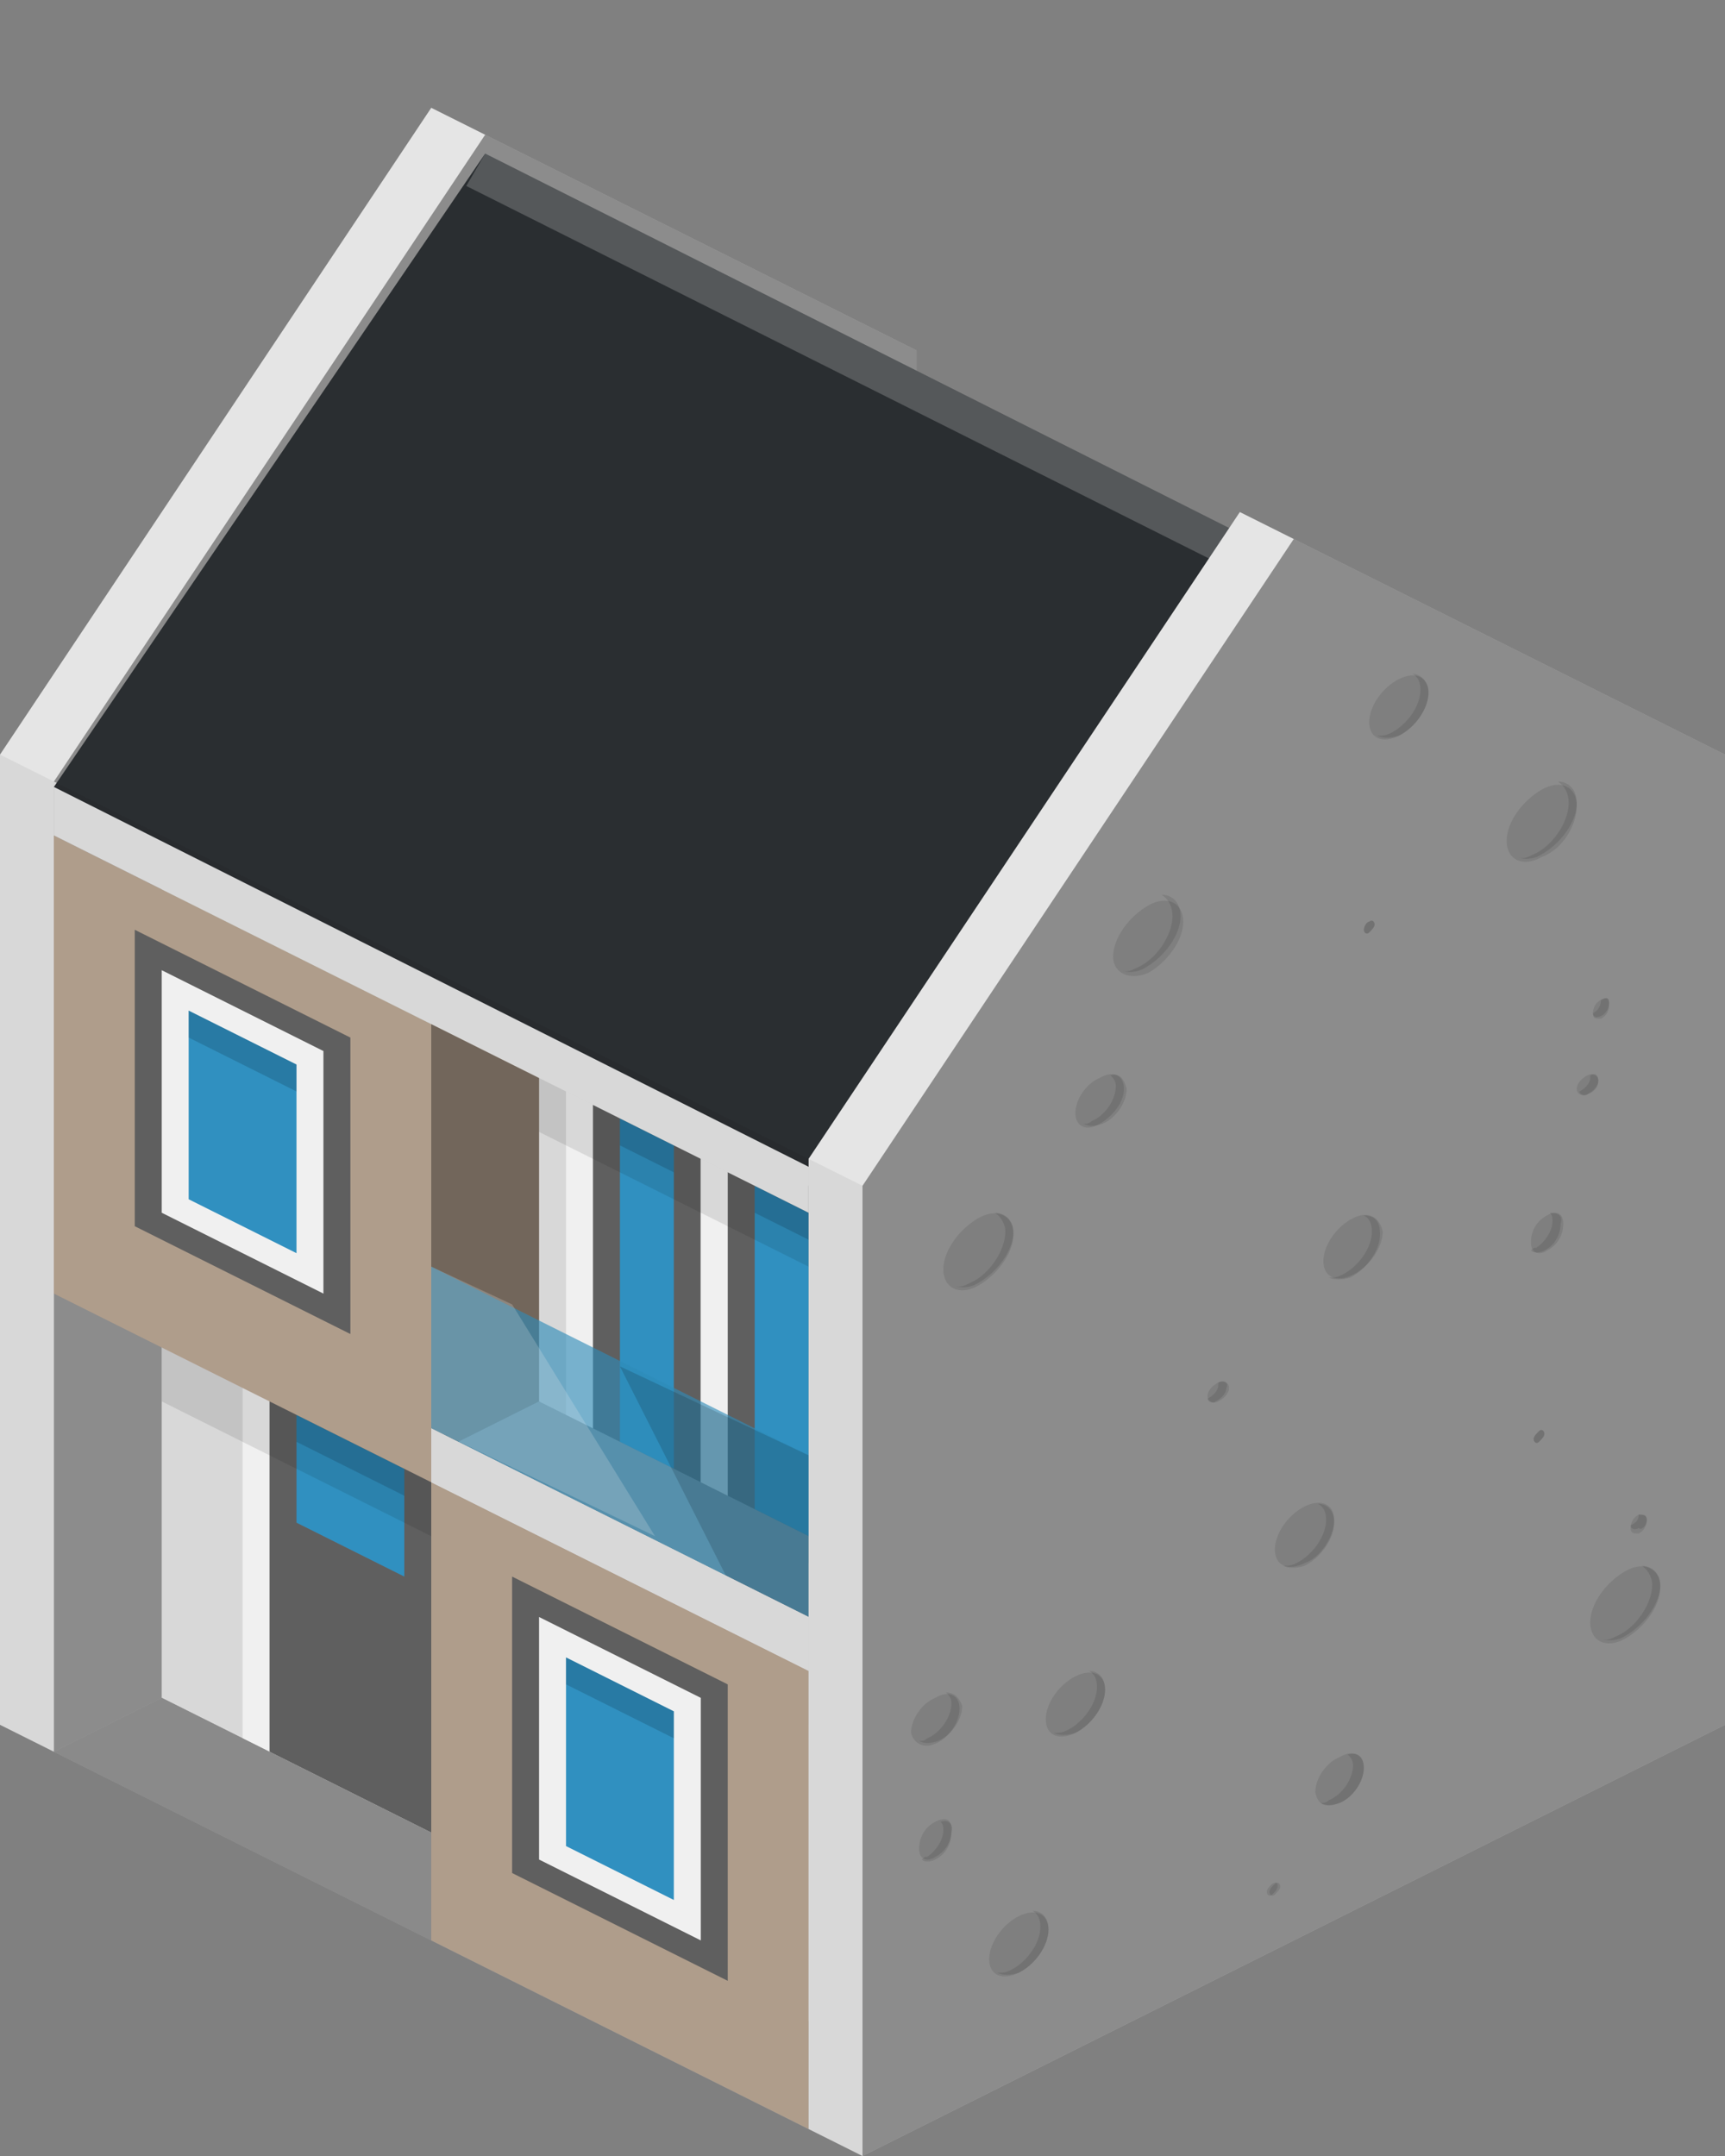 <?xml version="1.0" ?><svg enable-background="new 0 0 64 80" id="Layer_1" version="1.1" viewBox="0 0 64 80" xml:space="preserve" xmlns="http://www.w3.org/2000/svg" xmlns:xlink="http://www.w3.org/1999/xlink"><rect x="0" y="0" width="64" height="80" fill="#808080" stroke="none"/><g><polygon fill="#999999" points="6,63 2,65 30,79 34,77  "/><g><polygon fill="#E5E5E5" points="16,4 0,28 0,64 2,65 34,49 34,13 18,5   "/><polygon opacity="6.000000e-002" points="2,29 0,28 0,64 2,65   "/><g opacity="0.39"><polygon points="34,49 2,65 2,29 18,5 34,13    "/></g></g><g><polygon fill="#E5E5E5" points="34,77 6,63 6,29 34,43   "/><polygon fill="#FFFFFF" points="17,53.5 9,49.5 9,64.5 17,68.5   "/><polygon fill="#656565" points="10,51 16,54 16,68 10,65   "/><polygon fill="#3399CC" points="11,52.5 15,54.5 15,58.5 11,56.5   "/><polygon opacity="0.15" points="11,52.5 15,54.5 15,55.5 11,53.5   "/><polygon fill="#FFFFFF" points="27,41.5 21,38.5 21,53.5 27,56.5   "/><polygon fill="#656565" points="22,40 26,42 26,56 22,54   "/><polygon fill="#3399CC" points="23,41.5 25,42.5 25,54.5 23,53.5   "/><polygon opacity="0.15" points="23,41.5 25,42.5 25,43.5 23,42.5   "/><polygon fill="#FFFFFF" points="32,44 26,41 26,56 32,59   "/><polygon fill="#656565" points="27,42.5 31,44.5 31,58.5 27,56.5   "/><polygon fill="#3399CC" points="28,44 30,45 30,57 28,56   "/><polygon opacity="0.15" points="28,44 30,45 30,46 28,45   "/><polygon opacity="0.1" points="6,29 34,43 34,49 6,35   "/><polygon opacity="0.1" points="6,46 34,60 34,66 6,52   "/><polygon opacity="6.000000e-002" points="34,77 6,63 6,29 34,43   "/></g><polygon fill="#BAA794" points="16,55 20,53 20,36 16,38  "/><polygon opacity="0.39" points="16,55 20,53 20,36 16,38  "/><g><polygon fill="#999999" points="20,52 30,57 30,61 16,54   "/><polygon fill="#3399CC" opacity="0.6" points="16,47 30,54 30,60 16,53   "/><polygon opacity="0.15" points="23,50.7 30,54 30,60 27,58.6   "/><polygon fill="#FFFFFF" opacity="0.2" points="16,47 19,48.4 24.3,57 16,53   "/><polygon fill="#E5E5E5" points="16,53 30,60 30,62 16,55   "/></g><g><g><polygon fill="#BAA794" points="16,55 2,48 2,31 16,38    "/><polygon fill="#BAA794" points="30,79 16,72 16,55 30,62    "/><g><polygon fill="#656565" points="13,38.5 5,34.5 5,45.5 13,49.5     "/><polygon fill="#FFFFFF" points="6,36 12,39 12,48 6,45     "/><polygon fill="#3399CC" points="7,37.5 11,39.5 11,46.5 7,44.5     "/><polygon opacity="0.15" points="7,37.5 11,39.5 11,40.5 7,38.5     "/></g><g><polygon fill="#656565" points="27,62.5 19,58.5 19,69.5 27,73.5     "/><polygon fill="#FFFFFF" points="20,60 26,63 26,72 20,69     "/><polygon fill="#3399CC" points="21,61.5 25,63.5 25,70.5 21,68.5     "/><polygon opacity="0.15" points="21,61.5 25,63.5 25,64.5 21,62.5     "/></g></g><polygon fill="#E5E5E5" points="30,62 16,55 16,53 30,60   "/><polygon fill="#E5E5E5" points="30,45 2,31 2,29 30,43   "/></g><g><polygon fill="#2D3134" points="2,29.2 18,5.7 48,20.8 32,44.3   "/></g><g opacity="6.000000e-002"><polygon points="2,29.2 18,5.7 48,20.8 32,44.3   "/></g><polygon fill="#FFFFFF" opacity="0.2" points="18,5.7 17.3,6.9 47,21.8 48,20.8  "/><g><polygon fill="#E5E5E5" points="46,19 30,43 30,79 32,80 64,64 64,28 48,20   "/><polygon opacity="6.000000e-002" points="32,44 30,43 30,79 32,80   "/><g><g opacity="0.1"><g><path d="M37.8,71.1c-0.6,0.3-1.1,1-1.1,1.6c0,0.6,0.5,0.8,1.1,0.5c0.6-0.3,1.1-1,1.1-1.6S38.4,70.8,37.8,71.1z"/><path d="M60.3,60.8c0.7-0.4,1.3-1.2,1.3-1.9c0-0.7-0.6-1-1.3-0.6c-0.7,0.4-1.3,1.2-1.3,1.9S59.6,61.2,60.3,60.8z"/><path d="M34.7,64.7c0.5-0.2,0.9-0.8,0.9-1.3s-0.4-0.7-0.9-0.4c-0.5,0.2-0.9,0.8-0.9,1.3C33.9,64.7,34.3,64.9,34.7,64.7z"/><path d="M58.5,29.9c0-0.7-0.6-1-1.3-0.6c-0.7,0.4-1.3,1.2-1.3,1.9c0,0.7,0.6,1,1.3,0.6C58,31.5,58.5,30.6,58.5,29.9z"/><path d="M57.3,53.2c0-0.1-0.1-0.2-0.2-0.1c-0.1,0.1-0.2,0.2-0.2,0.3s0.1,0.2,0.2,0.1C57.2,53.4,57.3,53.3,57.3,53.2z"/><path d="M47.5,70c0-0.1-0.1-0.2-0.2-0.1c-0.1,0.1-0.2,0.2-0.2,0.3s0.1,0.2,0.2,0.1C47.4,70.2,47.5,70.1,47.5,70z"/><path d="M57.4,45.1c-0.4,0.2-0.6,0.6-0.6,1s0.3,0.5,0.6,0.3c0.4-0.2,0.6-0.6,0.6-1C58,45,57.7,44.9,57.4,45.1z"/><path d="M50.6,34.5c0,0.1,0.1,0.2,0.2,0.1c0.1-0.1,0.2-0.2,0.2-0.3c0-0.1-0.1-0.2-0.2-0.1C50.7,34.2,50.6,34.4,50.6,34.5z"/><path d="M42.6,36.1c0.7-0.4,1.3-1.2,1.3-1.9c0-0.7-0.6-1-1.3-0.6c-0.7,0.4-1.3,1.2-1.3,1.9C41.3,36.1,41.9,36.4,42.6,36.1z"/><path d="M36.3,45.2c-0.7,0.4-1.3,1.2-1.3,1.9s0.6,1,1.3,0.6c0.7-0.4,1.3-1.2,1.3-1.9S37,44.8,36.3,45.2z"/><path d="M41,62.7c0-0.6-0.5-0.8-1.1-0.5s-1.1,1-1.1,1.6c0,0.6,0.5,0.8,1.1,0.5C40.5,64,41,63.3,41,62.7z"/><path d="M49.5,56.4c0-0.6-0.5-0.8-1.1-0.5s-1.1,1-1.1,1.6s0.5,0.8,1.1,0.5C49,57.8,49.5,57,49.5,56.4z"/><path d="M34.7,67.6c-0.4,0.2-0.6,0.6-0.6,1s0.3,0.5,0.6,0.3c0.4-0.2,0.6-0.6,0.6-1S35.1,67.4,34.7,67.6z"/><path d="M50.2,45.2c-0.6,0.3-1.1,1-1.1,1.6s0.5,0.8,1.1,0.5c0.6-0.3,1.1-1,1.1-1.6C51.2,45.2,50.8,44.9,50.2,45.2z"/><path d="M50.8,26.8c0,0.6,0.5,0.8,1.1,0.5s1.1-1,1.1-1.6c0-0.6-0.5-0.8-1.1-0.5S50.8,26.2,50.8,26.8z"/><path d="M49.7,66.9c0.5-0.2,0.9-0.8,0.9-1.3c0-0.5-0.4-0.7-0.9-0.4c-0.5,0.2-0.9,0.8-0.9,1.3C48.9,67,49.2,67.1,49.7,66.9z"/><path d="M59.4,37.1c-0.2,0.1-0.3,0.3-0.3,0.5s0.1,0.2,0.3,0.2c0.2-0.1,0.3-0.3,0.3-0.5C59.7,37,59.6,37,59.4,37.1z"/><path d="M60.8,56.2c-0.2,0.1-0.3,0.3-0.3,0.5s0.1,0.2,0.3,0.2c0.2-0.1,0.3-0.3,0.3-0.5C61.1,56.2,60.9,56.2,60.8,56.2z"/><path d="M59.3,40.1c0-0.2-0.2-0.3-0.4-0.2c-0.2,0.1-0.4,0.3-0.4,0.5c0,0.2,0.2,0.3,0.4,0.2C59.2,40.5,59.3,40.3,59.3,40.1z"/><path d="M45.6,51.5c0-0.2-0.2-0.3-0.4-0.2c-0.2,0.1-0.4,0.3-0.4,0.5c0,0.2,0.2,0.3,0.4,0.2C45.4,51.9,45.6,51.7,45.6,51.5z"/><path d="M40.8,40c-0.5,0.2-0.9,0.8-0.9,1.3s0.4,0.7,0.9,0.4s0.9-0.8,0.9-1.3S41.3,39.7,40.8,40z"/></g></g><g opacity="0.1"><path d="M43.5,34c0,0.7-0.6,1.6-1.3,1.9c-0.2,0.1-0.4,0.2-0.6,0.1c0.2,0.1,0.6,0.1,0.9-0.1c0.7-0.4,1.3-1.2,1.3-1.9      c0-0.5-0.3-0.8-0.7-0.8C43.4,33.4,43.5,33.7,43.5,34z"/><path d="M45.2,51.3c0,0,0,0.1,0,0.1c0,0.2-0.2,0.4-0.4,0.5c0,0,0,0,0,0c0,0.1,0.2,0.2,0.3,0.1c0.2-0.1,0.4-0.3,0.4-0.5      C45.6,51.3,45.4,51.2,45.2,51.3z"/><path d="M41.2,39.9c0.1,0.1,0.2,0.2,0.2,0.4c0,0.5-0.4,1.1-0.9,1.3c-0.1,0.1-0.2,0.1-0.3,0.1c0.2,0.1,0.4,0.1,0.7,0      c0.5-0.2,0.9-0.8,0.9-1.3C41.7,40,41.5,39.8,41.2,39.9z"/><path d="M36.9,45c0.2,0.1,0.4,0.4,0.4,0.7c0,0.7-0.6,1.6-1.3,1.9c-0.2,0.1-0.4,0.2-0.6,0.1c0.2,0.1,0.6,0.1,0.9-0.1      c0.7-0.4,1.3-1.2,1.3-1.9C37.6,45.3,37.3,45,36.9,45z"/><path d="M48.9,55.8c0.2,0.1,0.3,0.3,0.3,0.6c0,0.6-0.5,1.3-1.1,1.6c-0.2,0.1-0.3,0.1-0.5,0.1c0.2,0.1,0.5,0.1,0.8,0      c0.6-0.3,1.1-1,1.1-1.6C49.5,56,49.2,55.8,48.9,55.8z"/><path d="M57.1,53.1c-0.1,0.1-0.2,0.2-0.2,0.3s0.1,0.2,0.2,0.1c0.1-0.1,0.2-0.2,0.2-0.3S57.2,53,57.1,53.1z"/><path d="M52.7,25.6c0,0.6-0.5,1.3-1.1,1.6c-0.2,0.1-0.3,0.1-0.5,0.1c0.2,0.1,0.5,0.1,0.8,0c0.6-0.3,1.1-1,1.1-1.6      c0-0.4-0.3-0.7-0.6-0.7C52.6,25.1,52.7,25.3,52.7,25.6z"/><path d="M61.1,56.4c0-0.2-0.1-0.2-0.3-0.2c0,0,0,0,0,0c0,0,0,0,0,0c0,0.2-0.1,0.3-0.3,0.4c0,0.1,0.1,0.2,0.3,0.1      C60.9,56.8,61.1,56.6,61.1,56.4z"/><path d="M50.6,34.5c0,0.1,0.1,0.2,0.2,0.1c0.1-0.1,0.2-0.2,0.2-0.3c0-0.1-0.1-0.2-0.2-0.1C50.7,34.2,50.6,34.4,50.6,34.5z"/><path d="M58.2,29.8c0,0.7-0.6,1.6-1.3,1.9c-0.2,0.1-0.4,0.2-0.6,0.1c0.2,0.1,0.6,0.1,0.9-0.1c0.7-0.4,1.3-1.2,1.3-1.9      c0-0.5-0.3-0.8-0.7-0.8C58.1,29.2,58.2,29.5,58.2,29.8z"/><path d="M59,39.9c0,0,0,0.1,0,0.1c0,0.2-0.2,0.4-0.4,0.5c0,0,0,0,0,0c0,0.1,0.2,0.2,0.3,0.1c0.2-0.1,0.4-0.3,0.4-0.5      C59.3,39.9,59.2,39.8,59,39.9z"/><path d="M40.4,62c0.2,0.1,0.3,0.3,0.3,0.6c0,0.6-0.5,1.3-1.1,1.6c-0.2,0.1-0.3,0.1-0.5,0.1c0.2,0.1,0.5,0.1,0.8,0      c0.6-0.3,1.1-1,1.1-1.6C41,62.2,40.7,62,40.4,62z"/><path d="M38.3,70.9c0.2,0.1,0.3,0.3,0.3,0.6c0,0.6-0.5,1.3-1.1,1.6c-0.2,0.1-0.3,0.1-0.5,0.1c0.2,0.1,0.5,0.1,0.8,0      c0.6-0.3,1.1-1,1.1-1.6C38.9,71.2,38.7,70.9,38.3,70.9z"/><path d="M57.5,45c0.1,0.1,0.1,0.2,0.1,0.3c0,0.4-0.3,0.8-0.6,1c-0.1,0-0.1,0-0.2,0.1c0.1,0.1,0.3,0.1,0.5,0      c0.4-0.2,0.6-0.6,0.6-1C58,45.1,57.8,45,57.5,45z"/><path d="M47.2,69.9c-0.1,0.1-0.2,0.2-0.2,0.3s0.1,0.2,0.2,0.1c0.1-0.1,0.2-0.2,0.2-0.3S47.4,69.8,47.2,69.9z"/><path d="M35.1,62.8c0.1,0.1,0.2,0.2,0.2,0.4c0,0.5-0.4,1.1-0.9,1.3c-0.1,0.1-0.2,0.1-0.3,0.1c0.2,0.1,0.4,0.1,0.7,0      c0.5-0.2,0.9-0.8,0.9-1.3C35.6,63,35.4,62.8,35.1,62.8z"/><path d="M50.6,45.1c0.2,0.1,0.3,0.3,0.3,0.6c0,0.6-0.5,1.3-1.1,1.6c-0.2,0.1-0.3,0.1-0.5,0.1c0.2,0.1,0.5,0.1,0.8,0      c0.6-0.3,1.1-1,1.1-1.6C51.2,45.3,51,45.1,50.6,45.1z"/><path d="M60.9,58.1c0.2,0.1,0.4,0.4,0.4,0.7c0,0.7-0.6,1.6-1.3,1.9c-0.2,0.1-0.4,0.2-0.6,0.1c0.2,0.1,0.6,0.1,0.9-0.1      c0.7-0.4,1.3-1.2,1.3-1.9C61.6,58.4,61.3,58.1,60.9,58.1z"/><path d="M34.9,67.6c0.1,0.1,0.1,0.2,0.1,0.3c0,0.4-0.3,0.8-0.6,1c-0.1,0-0.1,0-0.2,0.1c0.1,0.1,0.3,0.1,0.5,0      c0.4-0.2,0.6-0.6,0.6-1C35.4,67.7,35.2,67.5,34.9,67.6z"/><path d="M50,65.1c0.1,0.1,0.2,0.2,0.2,0.4c0,0.5-0.4,1.1-0.9,1.3c-0.1,0.1-0.2,0.1-0.3,0.1c0.2,0.1,0.4,0.1,0.7,0      c0.5-0.2,0.9-0.8,0.9-1.3C50.6,65.2,50.4,65,50,65.1z"/><path d="M59.4,37.1C59.4,37.1,59.4,37.1,59.4,37.1C59.4,37.1,59.4,37.1,59.4,37.1c0,0.2-0.1,0.4-0.3,0.5c0,0.1,0.1,0.2,0.3,0.1      c0.2-0.1,0.3-0.3,0.3-0.5S59.6,37,59.4,37.1z"/></g></g><g opacity="0.39"><polygon points="64,64 32,80 32,44 48,20 64,28    "/></g></g><polygon opacity="6.000000e-002" points="30,45 30,43 2,29 2,31 2,48 16,55 16,55 16,72 30,79 30,54 16,47 16,38  "/><polygon fill="#999999" points="6,63 2,65 16,72 16,68  "/><polygon opacity="0.1" points="6,63 2,65 16,72 16,68  "/></g></svg>